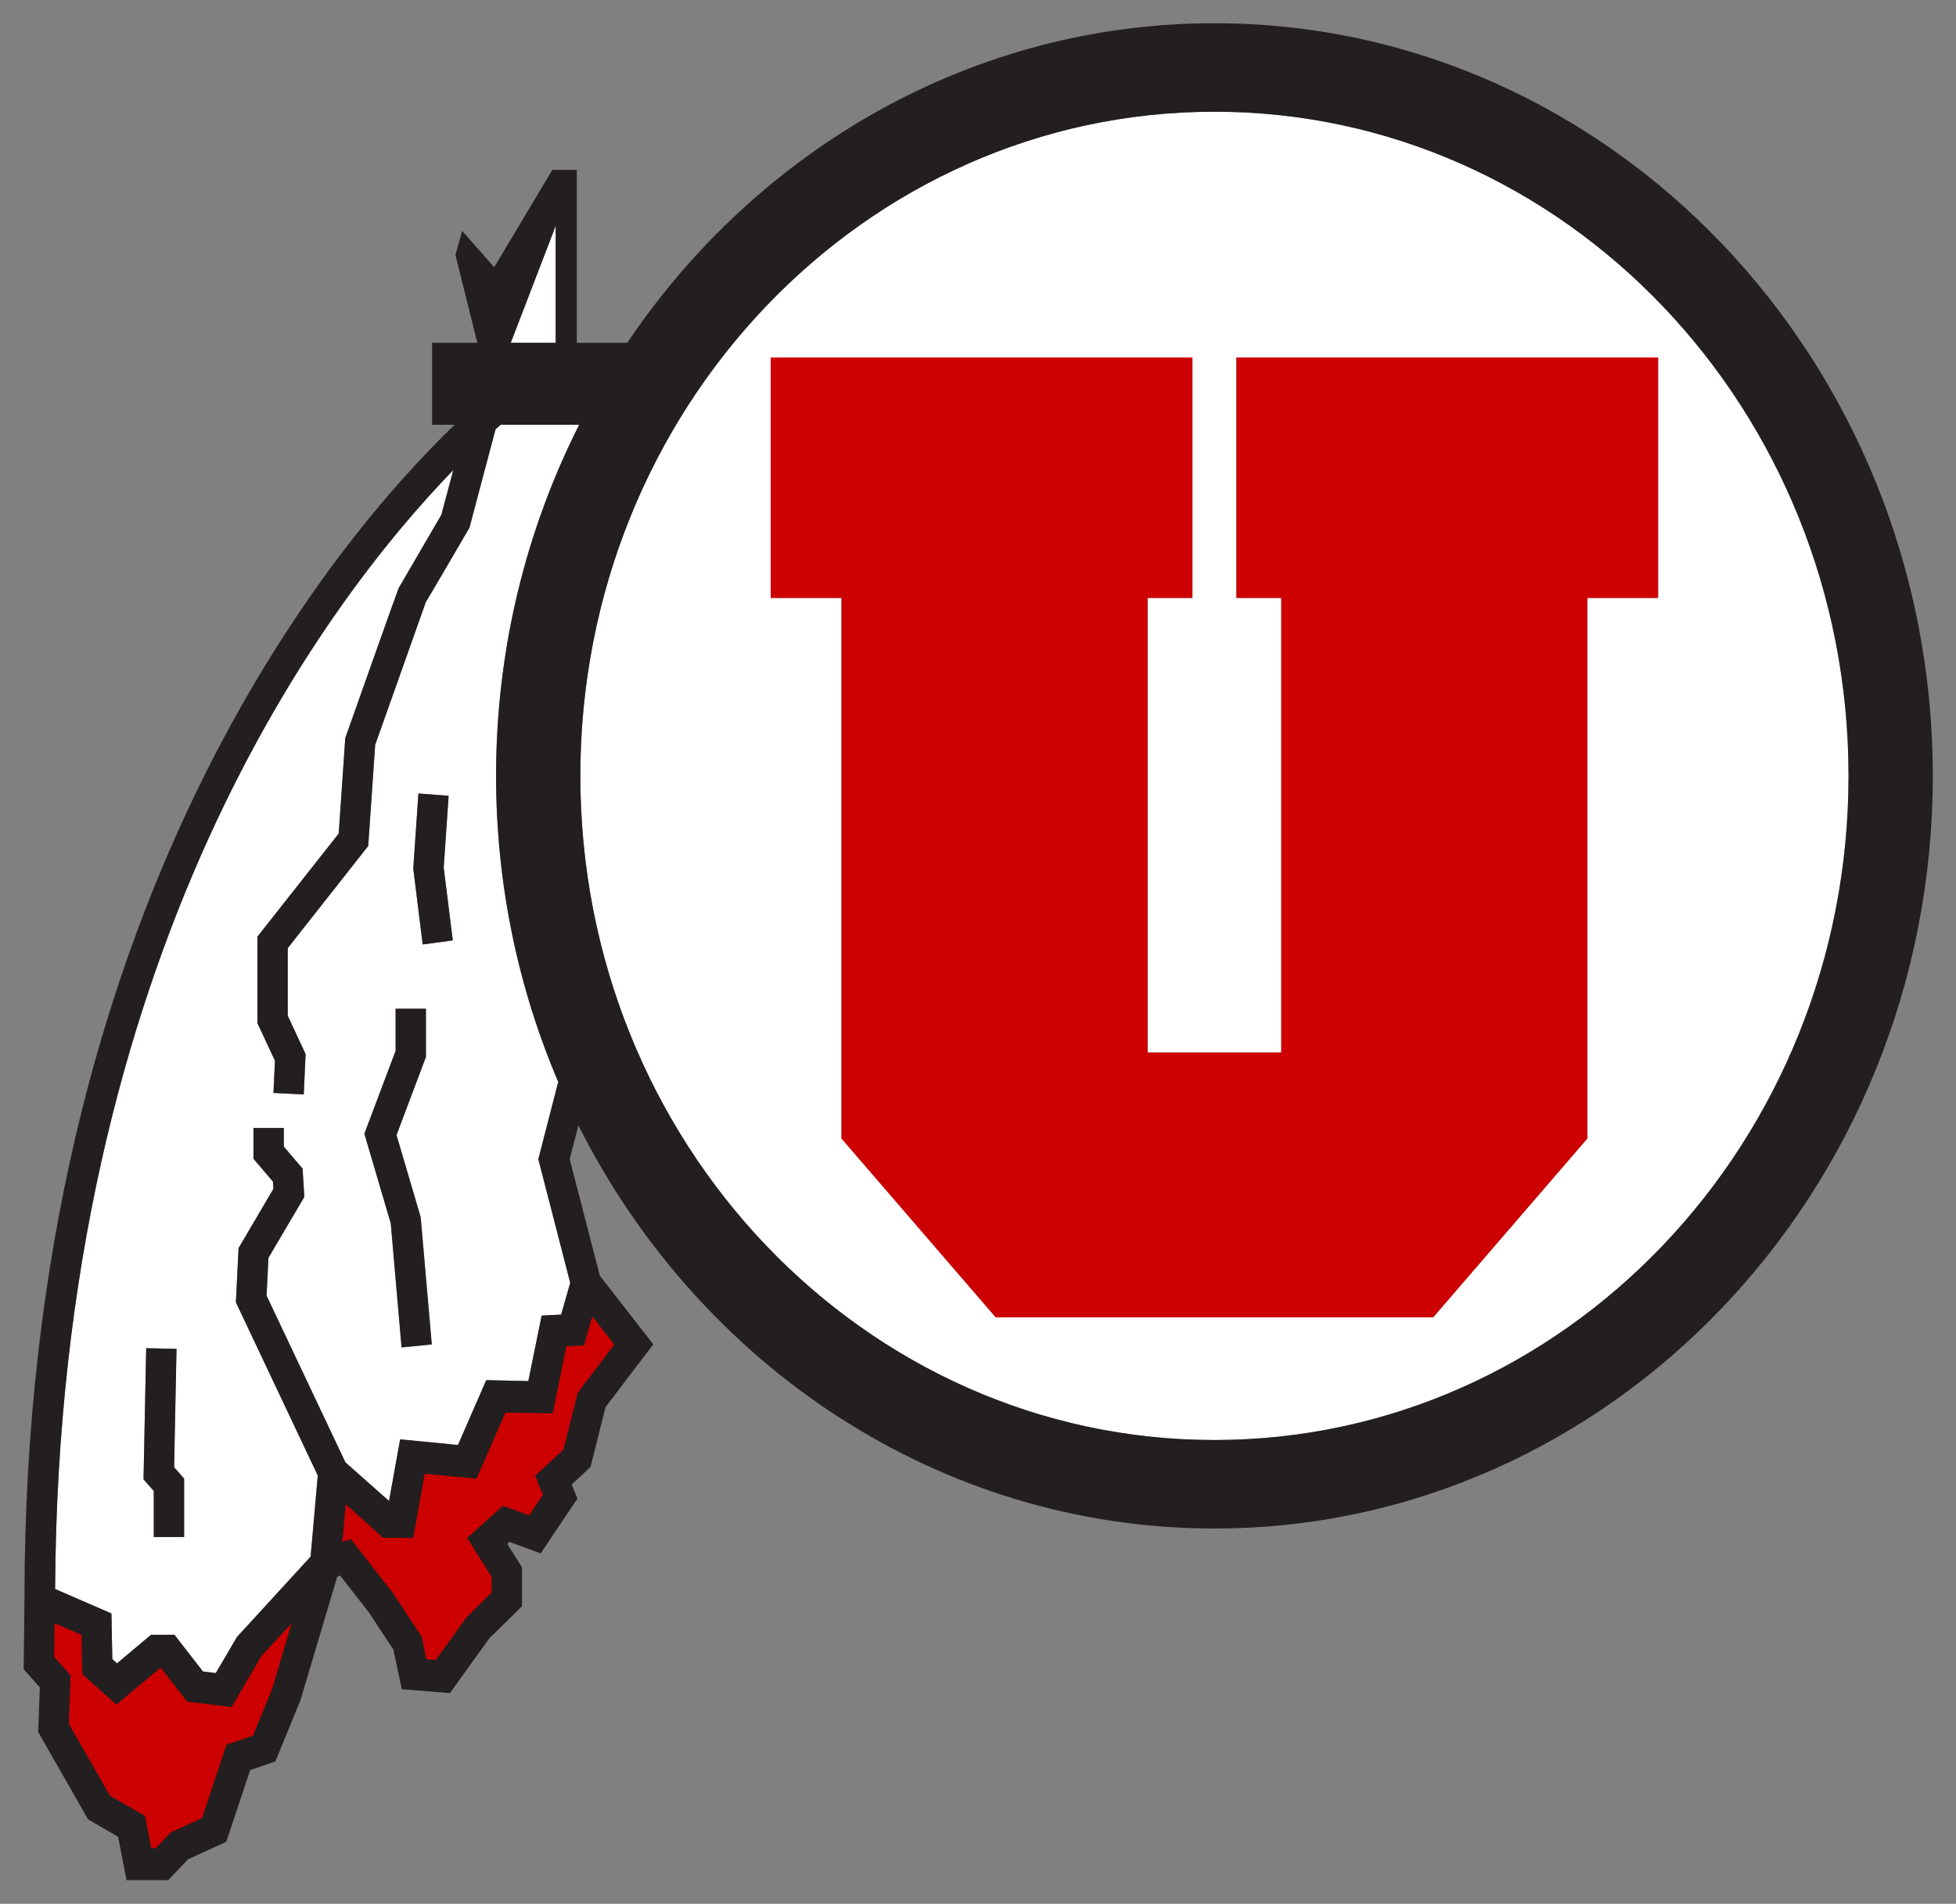 <?xml version="1.0" encoding="UTF-8" standalone="no"?>
<!-- Created with Inkscape (http://www.inkscape.org/) -->
<svg xmlns:dc="http://purl.org/dc/elements/1.1/" xmlns:cc="http://creativecommons.org/ns#" xmlns:rdf="http://www.w3.org/1999/02/22-rdf-syntax-ns#" xmlns:svg="http://www.w3.org/2000/svg" xmlns="http://www.w3.org/2000/svg" version="1.1" width="248.984" height="242.387" id="svg5040">
  <rect width="100%" height="100%" fill="#808080" stroke="none"/>
  <defs id="defs5042"/>
  <g transform="translate(-142.651,-303.521)" id="layer1">
    <g transform="matrix(3.354,0,0,-3.354,12.272,663.636)" id="g5005">
      <path d="m 101.803,84.671 -2.686,0 0,-20.523 -0.018,-0.017 -5.834,-6.768 -16.601,0 -5.836,6.768 -0.018,0.017 0,20.523 -2.684,0 0,9.128 16.003,0 0,-9.128 -1.701,0 0,-17.257 5.072,0 0,17.257 -1.702,0 0,9.128 16.005,0 0,-9.128 z m -16.838,18.458 c -13.292,0 -24.066,-11.289 -24.066,-25.209 0,-13.923 10.774,-25.214 24.066,-25.214 13.288,0 24.065,11.291 24.065,25.214 0,13.92 -10.777,25.209 -24.065,25.209" id="path3881" style="fill:#ffffff;fill-opacity:1;fill-rule:nonzero;stroke:none"/>
      <path d="m 54.914,71.517 -0.358,2.885 0.004,0.058 0.192,2.788 1.147,-0.088 c 0,0 -0.178,-2.607 -0.187,-2.725 0.014,-0.117 0.345,-2.763 0.345,-2.763 l -1.143,-0.155 z m -0.802,-15.296 c 0,0 -0.399,4.585 -0.409,4.711 -0.034,0.113 -1.002,3.401 -1.002,3.401 0,0 1.11,2.947 1.186,3.145 l 0,1.6 1.151,0 0,-1.831 c 0,0 -0.987,-2.62 -1.117,-2.964 0.106,-0.357 0.917,-3.116 0.917,-3.116 l 0.422,-4.833 -1.148,-0.113 z m -8.252,-7.197 -1.151,0 0,1.747 c -0.112,0.126 -0.388,0.441 -0.388,0.441 l 0.004,0.243 0.096,4.737 1.151,-0.026 c 0,0 -0.081,-4.055 -0.092,-4.492 0.11,-0.126 0.38,-0.433 0.38,-0.433 l 0,-2.217 z m 12.017,42.223 c -0.062,-0.054 -0.126,-0.11 -0.197,-0.173 l -0.989,-3.732 -0.042,-0.074 c 0,0 -1.607,-2.756 -1.615,-2.752 -0.004,-0.006 -1.866,-5.269 -1.923,-5.424 -0.012,-0.166 -0.263,-3.834 -0.263,-3.834 0,0 -2.813,-3.573 -3.055,-3.88 l 0,-2.565 c 0.098,-0.21 0.678,-1.457 0.678,-1.457 l -0.07,-1.533 -1.151,0.059 c 0,0 0.046,0.979 0.058,1.222 -0.106,0.227 -0.666,1.428 -0.666,1.428 l 0,3.283 c 0,0 2.869,3.636 3.086,3.913 0.022,0.349 0.248,3.622 0.248,3.622 l 0.028,0.081 c 0,0 1.951,5.509 1.999,5.614 0,0 1.543,2.645 1.621,2.784 0.017,0.063 0.217,0.817 0.451,1.696 -4.746,-4.893 -14.995,-18.256 -15.11,-42.474 0.506,-0.218 2.137,-0.928 2.137,-0.928 0,0 0.028,-1.36 0.034,-1.734 0.07,-0.063 0.09,-0.08 0.178,-0.16 0.42,0.353 1.289,1.084 1.289,1.084 l 0.891,0 c 0,0 0.862,-1.113 1.082,-1.394 0.164,-0.021 0.27,-0.034 0.487,-0.059 0.248,0.42 0.802,1.369 0.802,1.369 0,0 2.544,2.775 2.796,3.052 0.028,0.319 0.216,2.465 0.272,3.078 l -3.108,6.575 0.102,2.058 c 0,0 1.155,1.969 1.323,2.25 -0.008,0.109 -0.01,0.155 -0.018,0.273 -0.176,0.206 -0.74,0.869 -0.74,0.869 l 0,1.167 1.152,0 0,-0.705 c 0.185,-0.223 0.711,-0.836 0.711,-0.836 l 0.068,-1.075 c 0,0 -1.225,-2.082 -1.363,-2.313 -0.01,-0.235 -0.058,-1.201 -0.07,-1.436 0.126,-0.269 2.89,-6.113 2.992,-6.327 l 1.655,-1.466 c 0.13,0.714 0.422,2.339 0.422,2.339 0,0 1.667,-0.16 2.194,-0.214 0.24,0.554 1.073,2.46 1.073,2.46 0,0 1.105,-0.025 1.598,-0.033 0.128,0.634 0.505,2.485 0.505,2.485 0,0 0.596,0.03 0.74,0.038 0.121,0.428 0.287,1.004 0.345,1.205 -0.08,0.311 -1.211,4.694 -1.211,4.694 l 0.04,0.156 0.716,2.778 c -1.515,3.552 -2.359,7.484 -2.359,11.619 0,4.81 1.143,9.345 3.155,13.327 l -2.978,0 z" id="path3885" style="fill:#ffffff;fill-opacity:1;fill-rule:nonzero;stroke:none"/>
      <path d="m 59.963,98.795 -1.705,-4.438 1.705,0 0,4.438 z" id="path3889" style="fill:#ffffff;fill-opacity:1;fill-rule:nonzero;stroke:none"/>
      <path d="m 85.797,93.799 0,-9.128 1.703,0 0,-17.257 -5.073,0 0,17.257 1.701,0 0,9.128 -16.003,0 0,-9.128 2.684,0 0,-20.523 0.018,-0.017 5.836,-6.768 16.601,0 5.834,6.768 0.018,0.017 0,20.523 2.686,0 0,9.128 -16.005,0 z" id="path3893" style="fill:#cc0000;fill-opacity:1;fill-rule:nonzero;stroke:none"/>
      <path d="m 47.663,42.567 -1.687,0.21 c 0,0 -0.745,0.961 -1.005,1.293 -0.294,-0.244 -1.681,-1.406 -1.681,-1.406 l -1.293,1.154 c 0,0 -0.022,1.042 -0.03,1.491 -0.204,0.088 -0.616,0.264 -1.025,0.445 -0.006,-0.504 -0.012,-1.071 -0.015,-1.277 0.177,-0.197 0.624,-0.701 0.624,-0.701 0,0 -0.056,-1.549 -0.066,-1.839 0.15,-0.264 1.421,-2.49 1.559,-2.729 0.216,-0.126 1.333,-0.773 1.333,-0.773 0,0 0.156,-0.797 0.238,-1.226 l 0.166,0 c 0.186,0.198 0.568,0.601 0.568,0.601 0,0 0.877,0.399 1.191,0.545 0.138,0.412 0.927,2.784 0.927,2.784 0,0 0.728,0.252 1.006,0.345 0.211,0.52 0.727,1.776 0.729,1.776 0,0 0.364,1.226 0.74,2.494 -0.6,-0.655 -1.125,-1.231 -1.162,-1.268 -0.059,-0.105 -1.117,-1.919 -1.117,-1.919" id="path3897" style="fill:#cc0000;fill-opacity:1;fill-rule:nonzero;stroke:#cc0000"/>
      <path d="m 61.036,56.297 c 0,0 -0.545,-0.025 -0.667,-0.029 -0.124,-0.614 -0.518,-2.549 -0.518,-2.549 0,0 -1.337,0.025 -1.793,0.033 -0.23,-0.524 -1.101,-2.514 -1.101,-2.514 0,0 -1.377,0.134 -1.963,0.188 -0.118,-0.659 -0.44,-2.435 -0.44,-2.435 l -1.139,0 -0.162,0.147 -1.261,1.134 -0.124,-1.428 0.326,0.097 1.613,-2.07 1.063,-1.617 c 0,0 0.112,-0.521 0.188,-0.869 0.168,-0.013 0.208,-0.017 0.352,-0.029 0.362,0.504 1.145,1.591 1.195,1.645 0,0 0.674,0.672 0.927,0.92 l 0,0.588 c -0.143,0.231 -0.931,1.482 -0.931,1.482 l 1.363,1.222 c 0,0 0.672,-0.248 0.99,-0.365 0.201,0.302 0.361,0.537 0.523,0.781 -0.064,0.159 -0.294,0.722 -0.294,0.722 0,0 0.886,0.814 1.078,0.995 0.076,0.298 0.541,2.162 0.541,2.162 0,0 0.996,1.31 1.384,1.823 -0.188,0.243 -0.524,0.675 -0.834,1.07 l -0.316,-1.104 z" id="path3901" style="fill:#cc0000;fill-opacity:1;fill-rule:nonzero;stroke:#cc0000"/>
      <path d="m 55.9,77.16 -1.147,0.088 -0.192,-2.788 -0.004,-0.059 0.358,-2.884 1.143,0.155 c 0,0 -0.332,2.646 -0.346,2.763 0.01,0.118 0.188,2.725 0.188,2.725" id="path3905" style="fill:#231f20;fill-opacity:1;fill-rule:nonzero;stroke:none"/>
      <path d="m 53.921,64.283 c 0.13,0.344 1.117,2.964 1.117,2.964 l 0,1.831 -1.151,0 0,-1.6 c -0.076,-0.197 -1.185,-3.145 -1.185,-3.145 0,0 0.967,-3.287 1.001,-3.401 0.01,-0.126 0.41,-4.711 0.41,-4.711 l 1.147,0.114 -0.422,4.832 c 0,0 -0.811,2.759 -0.917,3.116" id="path3909" style="fill:#231f20;fill-opacity:1;fill-rule:nonzero;stroke:none"/>
      <path d="m 45.572,56.166 -1.151,0.025 -0.096,-4.736 -0.004,-0.243 c 0,0 0.276,-0.315 0.388,-0.441 l 0,-1.747 1.151,0 0,2.217 c 0,0 -0.27,0.307 -0.38,0.432 0.01,0.437 0.092,4.493 0.092,4.493" id="path3913" style="fill:#231f20;fill-opacity:1;fill-rule:nonzero;stroke:none"/>
      <g transform="translate(84.964,52.706)" id="g3915">
        <path d="m 0,0 c -13.291,0 -24.066,11.29 -24.066,25.213 0,13.921 10.775,25.209 24.066,25.209 13.289,0 24.065,-11.288 24.065,-25.209 C 24.065,11.29 13.289,0 0,0 m -27.264,25.213 c 0,-4.135 0.844,-8.067 2.359,-11.618 l -0.716,-2.779 -0.04,-0.155 c 0,0 1.131,-4.384 1.211,-4.694 -0.058,-0.202 -0.224,-0.778 -0.345,-1.206 -0.144,-0.008 -0.74,-0.037 -0.74,-0.037 0,0 -0.377,-1.852 -0.505,-2.486 -0.492,0.008 -1.597,0.034 -1.597,0.034 0,0 -0.834,-1.907 -1.074,-2.461 -0.527,0.055 -2.194,0.214 -2.194,0.214 0,0 -0.292,-1.625 -0.422,-2.338 l -1.655,1.465 c -0.102,0.214 -2.866,6.059 -2.992,6.327 0.012,0.236 0.06,1.201 0.07,1.436 0.138,0.231 1.363,2.314 1.363,2.314 l -0.068,1.075 c 0,0 -0.526,0.613 -0.711,0.835 l 0,0.706 -1.152,0 0,-1.167 c 0,0 0.564,-0.664 0.74,-0.87 0.008,-0.117 0.01,-0.164 0.018,-0.273 -0.168,-0.281 -1.323,-2.25 -1.323,-2.25 l -0.102,-2.058 3.108,-6.575 c -0.056,-0.613 -0.244,-2.758 -0.272,-3.078 -0.252,-0.276 -2.796,-3.052 -2.796,-3.052 0,0 -0.554,-0.949 -0.802,-1.368 -0.217,0.025 -0.323,0.037 -0.487,0.058 -0.22,0.281 -1.081,1.394 -1.081,1.394 l -0.892,0 c 0,0 -0.869,-0.73 -1.289,-1.083 -0.088,0.08 -0.108,0.096 -0.178,0.159 -0.006,0.374 -0.034,1.734 -0.034,1.734 0,0 -1.631,0.71 -2.137,0.928 0.115,24.218 10.364,37.581 15.111,42.475 -0.235,-0.88 -0.435,-1.634 -0.452,-1.697 -0.078,-0.138 -1.621,-2.783 -1.621,-2.783 -0.048,-0.105 -1.999,-5.614 -1.999,-5.614 l -0.028,-0.082 c 0,0 -0.226,-3.273 -0.248,-3.621 -0.217,-0.277 -3.086,-3.914 -3.086,-3.914 l 0,-3.283 c 0,0 0.56,-1.201 0.666,-1.428 -0.012,-0.243 -0.058,-1.221 -0.058,-1.221 l 1.151,-0.059 0.07,1.532 c 0,0 -0.579,1.247 -0.678,1.457 l 0,2.566 c 0.242,0.306 3.055,3.879 3.055,3.879 0,0 0.251,3.668 0.263,3.834 0.057,0.155 1.919,5.418 1.923,5.424 0.008,-0.004 1.615,2.753 1.615,2.753 l 0.042,0.073 0.989,3.733 c 0.071,0.062 0.135,0.119 0.197,0.172 l 2.978,0 c -2.012,-3.981 -3.155,-8.517 -3.155,-13.327 m 3.652,-20.519 c 0.309,-0.395 0.645,-0.827 0.833,-1.07 -0.388,-0.513 -1.383,-1.823 -1.383,-1.823 0,0 -0.465,-1.864 -0.542,-2.162 -0.191,-0.181 -1.077,-0.995 -1.077,-0.995 0,0 0.23,-0.563 0.294,-0.722 -0.162,-0.244 -0.322,-0.479 -0.523,-0.781 -0.318,0.117 -0.99,0.365 -0.99,0.365 l -1.363,-1.222 c 0,0 0.788,-1.251 0.931,-1.482 l 0,-0.588 c -0.253,-0.248 -0.927,-0.919 -0.927,-0.919 -0.05,-0.055 -0.833,-1.142 -1.195,-1.646 -0.144,0.012 -0.184,0.017 -0.352,0.029 -0.076,0.349 -0.188,0.869 -0.188,0.869 l -1.063,1.617 -1.613,2.07 -0.326,-0.097 0.124,1.428 1.261,-1.134 0.162,-0.147 1.139,0 c 0,0 0.322,1.776 0.44,2.435 0.586,-0.054 1.963,-0.188 1.963,-0.188 0,0 0.871,1.99 1.101,2.514 0.456,-0.008 1.793,-0.033 1.793,-0.033 0,0 0.393,1.935 0.518,2.549 0.121,0.004 0.667,0.029 0.667,0.029 l 0.316,1.104 z m -12.15,-14.141 c -0.002,0 -0.518,-1.255 -0.729,-1.776 -0.278,-0.092 -1.006,-0.345 -1.006,-0.345 0,0 -0.789,-2.371 -0.927,-2.783 -0.314,-0.147 -1.191,-0.546 -1.191,-0.546 0,0 -0.382,-0.403 -0.568,-0.6 l -0.166,0 c -0.082,0.428 -0.238,1.226 -0.238,1.226 0,0 -1.117,0.646 -1.333,0.772 -0.138,0.24 -1.409,2.465 -1.559,2.729 0.01,0.29 0.066,1.839 0.066,1.839 0,0 -0.448,0.504 -0.624,0.702 0.003,0.205 0.009,0.772 0.015,1.276 0.409,-0.18 0.821,-0.357 1.025,-0.445 0.008,-0.449 0.03,-1.491 0.03,-1.491 l 1.293,-1.154 c 0,0 1.387,1.163 1.681,1.406 0.26,-0.331 1.005,-1.293 1.005,-1.293 l 1.687,-0.21 c 0,0 1.058,1.814 1.117,1.919 0.036,0.038 0.562,0.613 1.162,1.268 -0.376,-1.268 -0.74,-2.494 -0.74,-2.494 m 10.761,55.536 0,-4.438 -1.705,0 1.705,4.438 z M 0,53.781 c -9.198,0 -17.346,-4.798 -22.286,-12.13 l -1.915,0 0,6.563 -0.928,0 -2.206,-3.695 -1.215,1.377 -0.256,-0.906 0.831,-3.339 -1.717,0 0,-3.111 0.857,0 C -33.271,34.275 -45.162,20.377 -45.163,-6.042 L -45.192,-8.7 c 0,0 0.434,-0.491 0.612,-0.688 -0.014,-0.37 -0.062,-1.697 -0.062,-1.697 l 1.895,-3.317 c 0,0 0.833,-0.483 1.139,-0.659 0.07,-0.361 0.318,-1.646 0.318,-1.646 l 1.583,0 c 0,0 0.631,0.664 0.751,0.79 0.172,0.079 1.453,0.667 1.453,0.667 0,0 0.754,2.264 0.905,2.721 0.284,0.097 0.958,0.328 0.958,0.328 l 0.955,2.334 c 0.018,0.051 1.082,3.628 1.395,4.686 0.052,0.017 0.054,0.017 0.11,0.033 0.324,-0.415 1.102,-1.415 1.103,-1.415 0,-0.004 0.748,-1.142 0.912,-1.385 0.04,-0.189 0.324,-1.511 0.324,-1.511 l 1.825,-0.148 c 0,0 1.503,2.087 1.508,2.096 0.006,-0.005 1.048,1.024 1.048,1.024 l 0.179,0.18 0,1.474 c 0,0 -0.341,0.546 -0.559,0.891 0.04,0.037 0.046,0.041 0.084,0.075 0.318,-0.118 1.185,-0.437 1.185,-0.437 l 1.395,2.083 c 0,0 -0.176,0.432 -0.218,0.533 0.264,0.248 0.716,0.664 0.716,0.664 0,0 0.511,2.049 0.567,2.271 0.139,0.181 1.813,2.385 1.813,2.385 l -2.028,2.607 c -0.254,0.978 -1.077,4.17 -1.144,4.422 0.027,0.105 0.165,0.639 0.331,1.283 C -19.571,2.854 -10.466,-3.359 0,-3.359 15.031,-3.359 27.263,9.46 27.263,25.213 27.263,40.965 15.031,53.781 0,53.781" id="path3917" style="fill:#231f20;fill-opacity:1;fill-rule:nonzero;stroke:none"/>
      </g>
    </g>
  </g>
</svg>